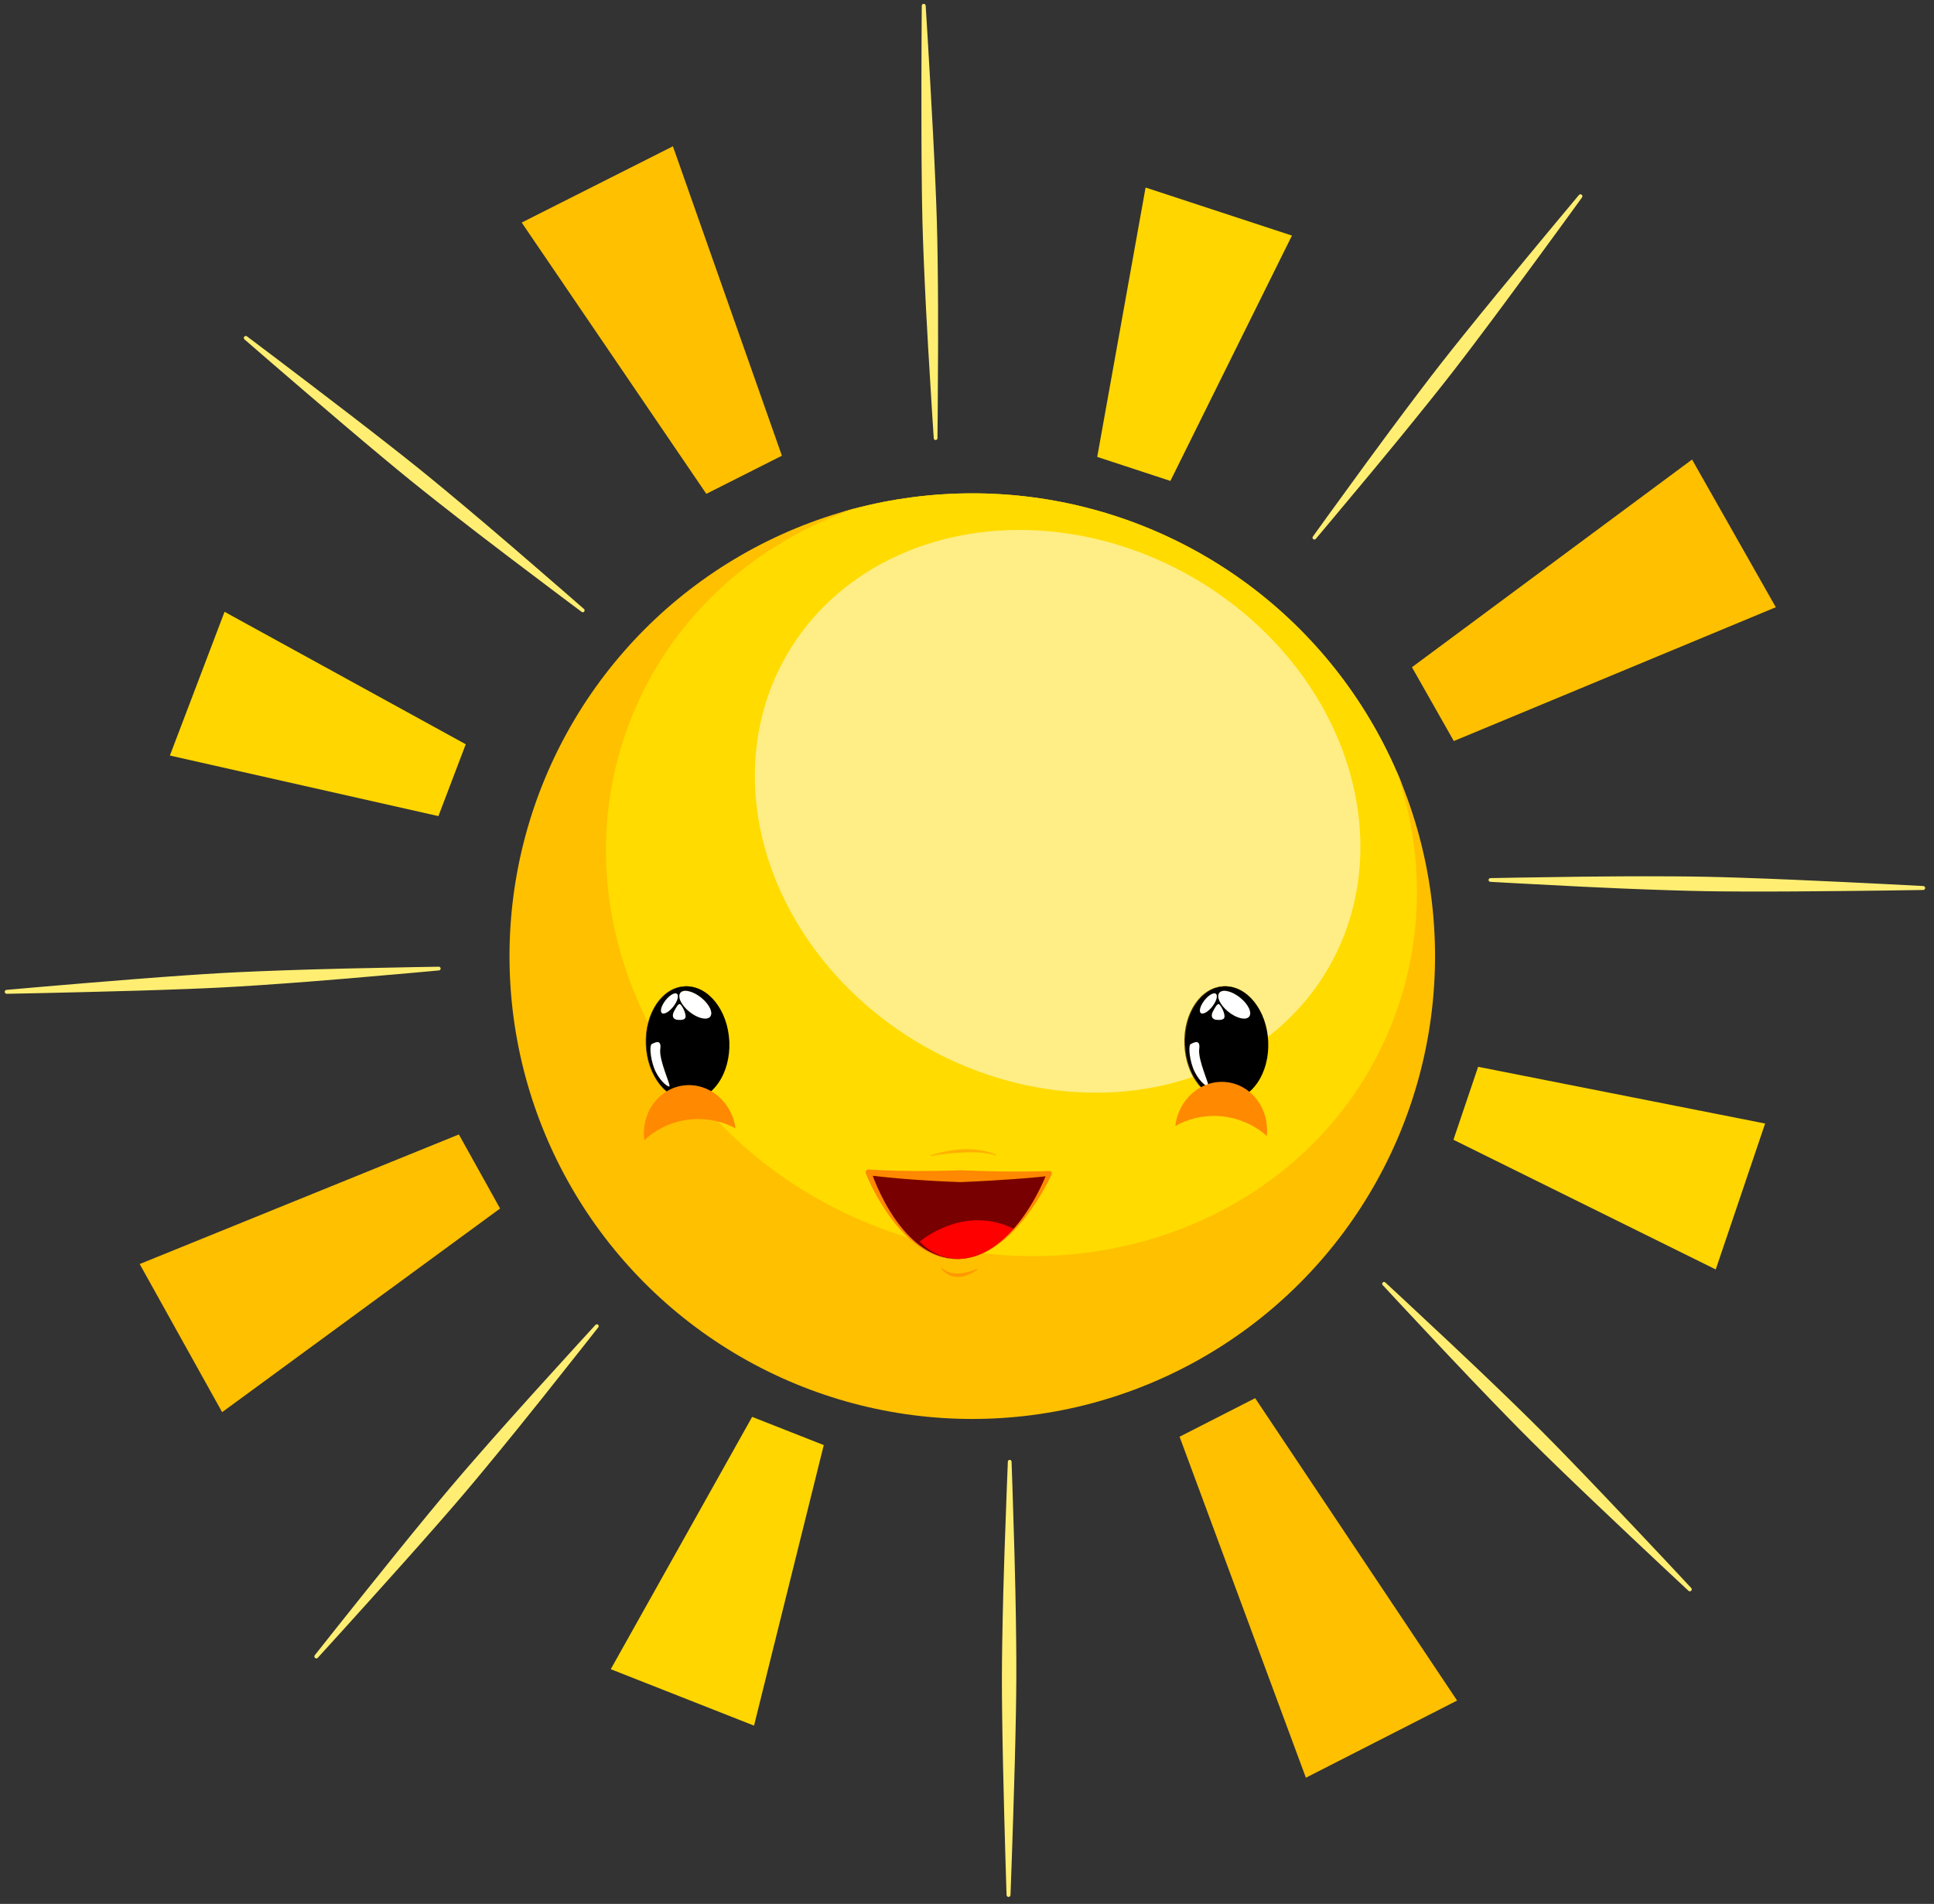 <?xml version="1.0" encoding="UTF-8" standalone="no"?>
<!DOCTYPE svg PUBLIC "-//W3C//DTD SVG 1.1//EN" "http://www.w3.org/Graphics/SVG/1.1/DTD/svg11.dtd">
<svg width="383px" height="377px" version="1.1" xmlns="http://www.w3.org/2000/svg" xmlns:xlink="http://www.w3.org/1999/xlink" xml:space="preserve" xmlns:serif="http://www.serif.com/" style="fill-rule:evenodd;clip-rule:evenodd;stroke-linejoin:round;stroke-miterlimit:2;">
    <rect width="100%" height="100%" fill="#333333" stroke="none"/>
    <g transform="matrix(1,0,0,1,-2071.07,-182.898)">
        <g id="_2big" serif:id="2big" transform="matrix(-0.19,-0.335,0.365,-0.207,2501.41,938.042)">
            <path d="M1622.05,583.383L1534.75,583.383L1556.58,420.048L1600.22,420.048L1622.05,583.383Z" style="fill:rgb(255,192,0);"/>
        </g>
        <g id="_4big" serif:id="4big" transform="matrix(0.343,-0.175,0.199,0.39,1687.17,575.978)">
            <path d="M1622.05,583.383L1534.75,583.383L1556.58,420.048L1600.22,420.048L1622.05,583.383Z" style="fill:rgb(255,192,0);"/>
        </g>
        <g id="_8big" serif:id="8big" transform="matrix(-0.343,0.173,-0.178,-0.352,2834.59,151.706)">
            <path d="M1622.05,583.383L1534.75,583.383L1556.58,420.048L1600.22,420.048L1622.05,583.383Z" style="fill:rgb(255,192,0);"/>
        </g>
        <g id="_6big" serif:id="6big" transform="matrix(0.187,0.336,-0.362,0.202,2022.92,-200.32)">
            <path d="M1622.05,583.383L1534.75,583.383L1556.58,420.048L1600.22,420.048L1622.05,583.383Z" style="fill:rgb(255,192,0);"/>
        </g>
        <g id="_3big" serif:id="3big" transform="matrix(0.112,-0.331,0.333,0.113,2044.69,876.352)">
            <path d="M1622.05,583.383L1534.75,583.383L1556.58,420.048L1600.22,420.048L1622.05,583.383Z" style="fill:rgb(255,214,0);"/>
        </g>
        <g id="_7big" serif:id="7big" transform="matrix(0.124,-0.326,-0.309,-0.117,2094.67,901.092)">
            <path d="M1622.05,583.383L1534.75,583.383L1556.58,420.048L1600.22,420.048L1622.05,583.383Z" style="fill:rgb(255,214,0);"/>
        </g>
        <g id="_1big" serif:id="1big" transform="matrix(0.332,0.109,0.103,-0.312,1728.31,234.76)">
            <path d="M1622.05,583.383L1534.75,583.383L1556.58,420.048L1600.22,420.048L1622.05,583.383Z" style="fill:rgb(255,214,0);"/>
        </g>
        <g id="_5big" serif:id="5big" transform="matrix(0.325,0.128,-0.128,0.323,1767.9,128.547)">
            <path d="M1622.05,583.383L1534.75,583.383L1556.58,420.048L1600.22,420.048L1622.05,583.383Z" style="fill:rgb(255,214,0);"/>
        </g>
        <g id="_1" serif:id="1" transform="matrix(0.154,0.303,-0.303,0.154,2262.6,-138.488)">
            <path d="M1062.18,560.475L834.487,452.512" style="fill:none;"/>
            <path d="M1062.65,559.496C1062.65,559.496 1043.19,549.319 1015.61,535.186C1009.25,531.93 1002.47,528.474 995.38,524.911C986.71,520.556 977.606,516.012 968.294,511.455C962.304,508.524 956.233,505.584 950.133,502.703C944.033,499.822 937.903,497.006 931.835,494.238C922.403,489.934 913.122,485.765 904.253,481.827C865.516,464.627 834.979,451.475 834.979,451.475C834.406,451.204 833.721,451.448 833.45,452.02C833.179,452.593 833.423,453.277 833.995,453.549C833.995,453.549 863.505,468.869 901.339,487.974C910,492.348 919.103,496.896 928.404,501.474C934.388,504.42 940.447,507.384 946.538,510.284C952.629,513.183 958.749,516.023 964.809,518.805C974.23,523.131 983.51,527.304 992.37,531.261C999.618,534.497 1006.59,537.56 1013.13,540.419C1041.53,552.83 1061.72,561.453 1061.72,561.453C1062.26,561.709 1062.91,561.478 1063.16,560.938C1063.42,560.398 1063.19,559.752 1062.65,559.496Z" style="fill:rgb(255,238,114);"/>
        </g>
        <g id="_2" serif:id="2" transform="matrix(-0.074,0.332,-0.332,-0.074,2596.04,-21.804)">
            <path d="M1062.18,560.475L834.487,452.512" style="fill:none;"/>
            <path d="M1062.65,559.496C1062.65,559.496 1043.19,549.319 1015.61,535.186C1009.25,531.93 1002.47,528.474 995.38,524.911C986.71,520.556 977.606,516.012 968.294,511.455C962.304,508.524 956.233,505.584 950.133,502.703C944.033,499.822 937.903,497.006 931.835,494.238C922.403,489.934 913.122,485.765 904.253,481.827C865.516,464.627 834.979,451.475 834.979,451.475C834.406,451.204 833.721,451.448 833.45,452.02C833.179,452.593 833.423,453.277 833.995,453.549C833.995,453.549 863.505,468.869 901.339,487.974C910,492.348 919.103,496.896 928.404,501.474C934.388,504.42 940.447,507.384 946.538,510.284C952.629,513.183 958.749,516.023 964.809,518.805C974.23,523.131 983.51,527.304 992.37,531.261C999.618,534.497 1006.59,537.56 1013.13,540.419C1041.53,552.83 1061.72,561.453 1061.72,561.453C1062.26,561.709 1062.91,561.478 1063.16,560.938C1063.42,560.398 1063.19,559.752 1062.65,559.496Z" style="fill:rgb(255,238,114);"/>
        </g>
        <g id="_3" serif:id="3" transform="matrix(-0.31,0.14,-0.14,-0.31,2773.97,382.189)">
            <path d="M1062.18,560.475L834.487,452.512" style="fill:none;"/>
            <path d="M1062.65,559.496C1062.65,559.496 1043.19,549.319 1015.61,535.186C1009.25,531.93 1002.47,528.474 995.38,524.911C986.71,520.556 977.606,516.012 968.294,511.455C962.304,508.524 956.233,505.584 950.133,502.703C944.033,499.822 937.903,497.006 931.835,494.238C922.403,489.934 913.122,485.765 904.253,481.827C865.516,464.627 834.979,451.475 834.979,451.475C834.406,451.204 833.721,451.448 833.45,452.02C833.179,452.593 833.423,453.277 833.995,453.549C833.995,453.549 863.505,468.869 901.339,487.974C910,492.348 919.103,496.896 928.404,501.474C934.388,504.42 940.447,507.384 946.538,510.284C952.629,513.183 958.749,516.023 964.809,518.805C974.23,523.131 983.51,527.304 992.37,531.261C999.618,534.497 1006.59,537.56 1013.13,540.419C1041.53,552.83 1061.72,561.453 1061.72,561.453C1062.26,561.709 1062.91,561.478 1063.16,560.938C1063.42,560.398 1063.19,559.752 1062.65,559.496Z" style="fill:rgb(255,238,114);"/>
        </g>
        <g id="_4" serif:id="4" transform="matrix(-0.32,-0.114,0.114,-0.32,2621.16,737.552)">
            <path d="M1062.18,560.475L834.487,452.512" style="fill:none;"/>
            <path d="M1062.65,559.496C1062.65,559.496 1043.19,549.319 1015.61,535.186C1009.25,531.93 1002.47,528.474 995.38,524.911C986.71,520.556 977.606,516.012 968.294,511.455C962.304,508.524 956.233,505.584 950.133,502.703C944.033,499.822 937.903,497.006 931.835,494.238C922.403,489.934 913.122,485.765 904.253,481.827C865.516,464.627 834.979,451.475 834.979,451.475C834.406,451.204 833.721,451.448 833.45,452.02C833.179,452.593 833.423,453.277 833.995,453.549C833.995,453.549 863.505,468.869 901.339,487.974C910,492.348 919.103,496.896 928.404,501.474C934.388,504.42 940.447,507.384 946.538,510.284C952.629,513.183 958.749,516.023 964.809,518.805C974.23,523.131 983.51,527.304 992.37,531.261C999.618,534.497 1006.59,537.56 1013.13,540.419C1041.53,552.83 1061.72,561.453 1061.72,561.453C1062.26,561.709 1062.91,561.478 1063.16,560.938C1063.42,560.398 1063.19,559.752 1062.65,559.496Z" style="fill:rgb(255,238,114);"/>
        </g>
        <g id="_5" serif:id="5" transform="matrix(-0.145,-0.308,0.308,-0.145,2252.42,880.767)">
            <path d="M1062.18,560.475L834.487,452.512" style="fill:none;"/>
            <path d="M1062.65,559.496C1062.65,559.496 1043.19,549.319 1015.61,535.186C1009.25,531.93 1002.47,528.474 995.38,524.911C986.71,520.556 977.606,516.012 968.294,511.455C962.304,508.524 956.233,505.584 950.133,502.703C944.033,499.822 937.903,497.006 931.835,494.238C922.403,489.934 913.122,485.765 904.253,481.827C865.516,464.627 834.979,451.475 834.979,451.475C834.406,451.204 833.721,451.448 833.45,452.02C833.179,452.593 833.423,453.277 833.995,453.549C833.995,453.549 863.505,468.869 901.339,487.974C910,492.348 919.103,496.896 928.404,501.474C934.388,504.42 940.447,507.384 946.538,510.284C952.629,513.183 958.749,516.023 964.809,518.805C974.23,523.131 983.51,527.304 992.37,531.261C999.618,534.497 1006.59,537.56 1013.13,540.419C1041.53,552.83 1061.72,561.453 1061.72,561.453C1062.26,561.709 1062.91,561.478 1063.16,560.938C1063.42,560.398 1063.19,559.752 1062.65,559.496Z" style="fill:rgb(255,238,114);"/>
        </g>
        <g id="_6" serif:id="6" transform="matrix(0.088,-0.329,0.329,0.088,1911.4,745.633)">
            <path d="M1062.18,560.475L834.487,452.512" style="fill:none;"/>
            <path d="M1062.65,559.496C1062.65,559.496 1043.19,549.319 1015.61,535.186C1009.25,531.93 1002.47,528.474 995.38,524.911C986.71,520.556 977.606,516.012 968.294,511.455C962.304,508.524 956.233,505.584 950.133,502.703C944.033,499.822 937.903,497.006 931.835,494.238C922.403,489.934 913.122,485.765 904.253,481.827C865.516,464.627 834.979,451.475 834.979,451.475C834.406,451.204 833.721,451.448 833.45,452.02C833.179,452.593 833.423,453.277 833.995,453.549C833.995,453.549 863.505,468.869 901.339,487.974C910,492.348 919.103,496.896 928.404,501.474C934.388,504.42 940.447,507.384 946.538,510.284C952.629,513.183 958.749,516.023 964.809,518.805C974.23,523.131 983.51,527.304 992.37,531.261C999.618,534.497 1006.59,537.56 1013.13,540.419C1041.53,552.83 1061.72,561.453 1061.72,561.453C1062.26,561.709 1062.91,561.478 1063.16,560.938C1063.42,560.398 1063.19,559.752 1062.65,559.496Z" style="fill:rgb(255,238,114);"/>
        </g>
        <g id="_7" serif:id="7" transform="matrix(0.299,-0.162,0.162,0.299,1749.58,379.184)">
            <path d="M1062.18,560.475L834.487,452.512" style="fill:none;"/>
            <path d="M1062.65,559.496C1062.65,559.496 1043.19,549.319 1015.61,535.186C1009.25,531.93 1002.47,528.474 995.38,524.911C986.71,520.556 977.606,516.012 968.294,511.455C962.304,508.524 956.233,505.584 950.133,502.703C944.033,499.822 937.903,497.006 931.835,494.238C922.403,489.934 913.122,485.765 904.253,481.827C865.516,464.627 834.979,451.475 834.979,451.475C834.406,451.204 833.721,451.448 833.45,452.02C833.179,452.593 833.423,453.277 833.995,453.549C833.995,453.549 863.505,468.869 901.339,487.974C910,492.348 919.103,496.896 928.404,501.474C934.388,504.42 940.447,507.384 946.538,510.284C952.629,513.183 958.749,516.023 964.809,518.805C974.23,523.131 983.51,527.304 992.37,531.261C999.618,534.497 1006.59,537.56 1013.13,540.419C1041.53,552.83 1061.72,561.453 1061.72,561.453C1062.26,561.709 1062.91,561.478 1063.16,560.938C1063.42,560.398 1063.19,559.752 1062.65,559.496Z" style="fill:rgb(255,238,114);"/>
        </g>
        <g id="_8" serif:id="8" transform="matrix(0.331,0.08,-0.08,0.331,1879.73,33.273)">
            <path d="M1062.18,560.475L834.487,452.512" style="fill:none;"/>
            <path d="M1062.65,559.496C1062.65,559.496 1043.19,549.319 1015.61,535.186C1009.25,531.93 1002.47,528.474 995.38,524.911C986.71,520.556 977.606,516.012 968.294,511.455C962.304,508.524 956.233,505.584 950.133,502.703C944.033,499.822 937.903,497.006 931.835,494.238C922.403,489.934 913.122,485.765 904.253,481.827C865.516,464.627 834.979,451.475 834.979,451.475C834.406,451.204 833.721,451.448 833.45,452.02C833.179,452.593 833.423,453.277 833.995,453.549C833.995,453.549 863.505,468.869 901.339,487.974C910,492.348 919.103,496.896 928.404,501.474C934.388,504.42 940.447,507.384 946.538,510.284C952.629,513.183 958.749,516.023 964.809,518.805C974.23,523.131 983.51,527.304 992.37,531.261C999.618,534.497 1006.59,537.56 1013.13,540.419C1041.53,552.83 1061.72,561.453 1061.72,561.453C1062.26,561.709 1062.91,561.478 1063.16,560.938C1063.42,560.398 1063.19,559.752 1062.65,559.496Z" style="fill:rgb(255,238,114);"/>
        </g>
        <g transform="matrix(0.52,0,0,0.52,1590.1,34.616)">
            <circle cx="1295.22" cy="649.26" r="176.241" style="fill:rgb(255,192,0);"/>
            <clipPath id="_clip1">
                <circle cx="1295.22" cy="649.26" r="176.241"/>
            </clipPath>
            <g clip-path="url(#_clip1)">
                <g transform="matrix(0.815,0.35,-0.325,0.756,465.521,-327.217)">
                    <circle cx="1295.22" cy="649.26" r="176.241" style="fill:rgb(255,219,0);"/>
                    <path d="M1295.22,472.885C1247.73,472.858 1204.59,491.645 1172.85,522.195C1139.51,554.29 1118.75,599.368 1118.73,649.26C1118.71,699.17 1139.45,744.282 1172.78,776.417C1204.52,807.02 1247.69,825.852 1295.22,825.863C1342.76,825.857 1385.93,807.031 1417.67,776.428C1451.01,744.292 1471.75,699.175 1471.73,649.26C1471.71,599.364 1450.94,554.283 1417.6,522.188C1385.85,491.642 1342.71,472.86 1295.22,472.892L1295.22,472.885ZM1295.22,473.147C1342.63,473.179 1385.67,491.979 1417.33,522.511C1450.54,554.551 1471.22,599.513 1471.19,649.26C1471.17,698.989 1450.48,743.914 1417.25,775.913C1385.6,806.39 1342.59,825.145 1295.22,825.139C1247.86,825.15 1204.84,806.4 1173.19,775.925C1139.95,743.925 1119.25,698.994 1119.24,649.26C1119.21,599.509 1139.89,554.545 1173.11,522.505C1204.77,491.976 1247.82,473.181 1295.22,473.154L1295.22,473.147Z" style="fill:rgb(255,192,0);"/>
                </g>
                <g transform="matrix(0.586,0.337,-0.291,0.506,757.669,-170.905)">
                    <circle cx="1295.22" cy="649.26" r="176.241" style="fill:rgb(255,238,133);"/>
                </g>
                <g>
                    <g transform="matrix(1,0,0,1,-2.766,51.999)">
                        <g transform="matrix(0.005,0.123,-0.09,0.003,1241.45,469.159)">
                            <circle cx="1295.22" cy="649.26" r="176.241"/>
                            <path d="M1295.22,472.864C1251.32,472.833 1211.13,488.887 1180.24,515.452C1142.61,547.814 1118.77,595.774 1118.75,649.26C1118.73,702.767 1142.56,750.772 1180.18,783.187C1211.08,809.803 1251.29,825.905 1295.22,825.918C1339.16,825.911 1379.37,809.817 1410.27,783.202C1447.9,750.787 1471.72,702.773 1471.71,649.26C1471.69,595.769 1447.85,547.804 1410.21,515.444C1379.32,488.883 1339.13,472.836 1295.22,472.873L1295.22,472.864ZM1295.22,473.166C1339.07,473.203 1379.18,489.292 1410.01,515.866C1447.49,548.168 1471.24,595.963 1471.22,649.26C1471.2,702.535 1447.43,750.283 1409.96,782.529C1379.13,809.05 1339.04,825.091 1295.22,825.084C1251.41,825.097 1211.31,809.063 1180.48,782.544C1143,750.297 1119.23,702.542 1119.21,649.26C1119.19,595.958 1142.95,548.158 1180.43,515.858C1211.26,489.288 1251.38,473.206 1295.22,473.175L1295.22,473.166Z" style="fill:rgb(255,192,0);"/>
                        </g>
                        <g transform="matrix(-0.013,0.015,-0.032,-0.026,1230.01,613.211)">
                            <circle cx="1295.22" cy="649.26" r="176.241" style="fill:white;"/>
                            <path d="M1295.22,472.918C1245.98,472.905 1201.38,493.089 1169.31,525.649C1137.97,557.476 1118.6,601.127 1118.55,649.26C1118.51,697.404 1137.81,741.072 1169.11,772.918C1201.18,805.553 1245.88,825.769 1295.22,825.775C1344.56,825.773 1389.28,805.559 1421.36,772.923C1452.66,741.077 1471.96,697.406 1471.92,649.26C1471.87,601.125 1452.49,557.473 1421.14,525.647C1389.07,493.09 1344.46,472.908 1295.22,472.923L1295.22,472.918ZM1295.22,473.116C1344.31,473.131 1388.68,493.301 1420.58,525.777C1451.81,557.581 1471.06,601.187 1471,649.26C1470.97,697.323 1451.64,740.91 1420.36,772.694C1388.48,805.092 1344.21,825.229 1295.22,825.227C1246.23,825.233 1201.95,805.097 1170.06,772.699C1138.78,740.915 1119.45,697.325 1119.41,649.26C1119.36,601.185 1138.62,557.578 1169.86,525.775C1201.76,493.301 1246.13,473.134 1295.22,473.121L1295.22,473.116Z" style="fill:rgb(255,192,0);"/>
                        </g>
                    </g>
                    <g transform="matrix(1,0,0,1,202.377,51.999)">
                        <g transform="matrix(0.005,0.123,-0.09,0.003,1241.45,469.159)">
                            <circle cx="1295.22" cy="649.26" r="176.241"/>
                            <path d="M1295.22,472.864C1251.32,472.833 1211.13,488.887 1180.24,515.452C1142.61,547.814 1118.77,595.774 1118.75,649.26C1118.73,702.767 1142.56,750.772 1180.18,783.187C1211.08,809.803 1251.29,825.905 1295.22,825.918C1339.16,825.911 1379.37,809.817 1410.27,783.202C1447.9,750.787 1471.72,702.773 1471.71,649.26C1471.69,595.769 1447.85,547.804 1410.21,515.444C1379.32,488.883 1339.13,472.836 1295.22,472.873L1295.22,472.864ZM1295.22,473.166C1339.07,473.203 1379.18,489.292 1410.01,515.866C1447.49,548.168 1471.24,595.963 1471.22,649.26C1471.2,702.535 1447.43,750.283 1409.96,782.529C1379.13,809.05 1339.04,825.091 1295.22,825.084C1251.41,825.097 1211.31,809.063 1180.48,782.544C1143,750.297 1119.23,702.542 1119.21,649.26C1119.19,595.958 1142.95,548.158 1180.43,515.858C1211.26,489.288 1251.38,473.206 1295.22,473.175L1295.22,473.166Z" style="fill:rgb(255,192,0);"/>
                        </g>
                        <g transform="matrix(-0.013,0.015,-0.032,-0.026,1230.01,613.211)">
                            <circle cx="1295.22" cy="649.26" r="176.241" style="fill:white;"/>
                            <path d="M1295.22,472.918C1245.98,472.905 1201.38,493.089 1169.31,525.649C1137.97,557.476 1118.6,601.127 1118.55,649.26C1118.51,697.404 1137.81,741.072 1169.11,772.918C1201.18,805.553 1245.88,825.769 1295.22,825.775C1344.56,825.773 1389.28,805.559 1421.36,772.923C1452.66,741.077 1471.96,697.406 1471.92,649.26C1471.87,601.125 1452.49,557.473 1421.14,525.647C1389.07,493.09 1344.46,472.908 1295.22,472.923L1295.22,472.918ZM1295.22,473.116C1344.31,473.131 1388.68,493.301 1420.58,525.777C1451.81,557.581 1471.06,601.187 1471,649.26C1470.97,697.323 1451.64,740.91 1420.36,772.694C1388.48,805.092 1344.21,825.229 1295.22,825.227C1246.23,825.233 1201.95,805.097 1170.06,772.699C1138.78,740.915 1119.45,697.325 1119.41,649.26C1119.36,601.185 1138.62,557.578 1169.86,525.775C1201.76,493.301 1246.13,473.134 1295.22,473.121L1295.22,473.116Z" style="fill:rgb(255,192,0);"/>
                        </g>
                    </g>
                </g>
                <g>
                    <g transform="matrix(1,0,0,1,202.59,51.999)">
                        <g transform="matrix(0.005,0.123,-0.09,0.003,1241.45,469.159)">
                            <circle cx="1295.22" cy="649.26" r="176.241"/>
                            <path d="M1295.22,472.864C1251.32,472.833 1211.13,488.887 1180.24,515.452C1142.61,547.814 1118.77,595.774 1118.75,649.26C1118.73,702.767 1142.56,750.772 1180.18,783.187C1211.08,809.803 1251.29,825.905 1295.22,825.918C1339.16,825.911 1379.37,809.817 1410.27,783.202C1447.9,750.787 1471.72,702.773 1471.71,649.26C1471.69,595.769 1447.85,547.804 1410.21,515.444C1379.32,488.883 1339.13,472.836 1295.22,472.873L1295.22,472.864ZM1295.22,473.166C1339.07,473.203 1379.18,489.292 1410.01,515.866C1447.49,548.168 1471.24,595.963 1471.22,649.26C1471.2,702.535 1447.43,750.283 1409.96,782.529C1379.13,809.05 1339.04,825.091 1295.22,825.084C1251.41,825.097 1211.31,809.063 1180.48,782.544C1143,750.297 1119.23,702.542 1119.21,649.26C1119.19,595.958 1142.95,548.158 1180.43,515.858C1211.26,489.288 1251.38,473.206 1295.22,473.175L1295.22,473.166Z" style="fill:rgb(255,192,0);"/>
                        </g>
                        <g transform="matrix(-0.013,0.015,-0.032,-0.026,1230.01,613.211)">
                            <circle cx="1295.22" cy="649.26" r="176.241" style="fill:white;"/>
                            <path d="M1295.22,472.918C1245.98,472.905 1201.38,493.089 1169.31,525.649C1137.97,557.476 1118.6,601.127 1118.55,649.26C1118.51,697.404 1137.81,741.072 1169.11,772.918C1201.18,805.553 1245.88,825.769 1295.22,825.775C1344.56,825.773 1389.28,805.559 1421.36,772.923C1452.66,741.077 1471.96,697.406 1471.92,649.26C1471.87,601.125 1452.49,557.473 1421.14,525.647C1389.07,493.09 1344.46,472.908 1295.22,472.923L1295.22,472.918ZM1295.22,473.116C1344.31,473.131 1388.68,493.301 1420.58,525.777C1451.81,557.581 1471.06,601.187 1471,649.26C1470.97,697.323 1451.64,740.91 1420.36,772.694C1388.48,805.092 1344.21,825.229 1295.22,825.227C1246.23,825.233 1201.95,805.097 1170.06,772.699C1138.78,740.915 1119.45,697.325 1119.41,649.26C1119.36,601.185 1138.62,557.578 1169.86,525.775C1201.76,493.301 1246.13,473.134 1295.22,473.121L1295.22,473.116Z" style="fill:rgb(255,192,0);"/>
                        </g>
                        <g transform="matrix(-0.016,0.021,-0.009,-0.006,1209.11,591.971)">
                            <circle cx="1295.22" cy="649.26" r="176.241" style="fill:white;"/>
                            <path d="M1295.22,472.775C1248.95,472.714 1206.82,490.523 1175.35,519.679C1157.45,536.26 1143,556.514 1133.19,579.232C1123.92,600.706 1118.78,624.391 1118.78,649.26C1118.78,674.137 1123.9,697.84 1133.17,719.34C1142.98,742.089 1157.43,762.383 1175.33,779.007C1206.8,808.238 1248.94,826.13 1295.22,826.159C1341.51,826.142 1383.65,808.265 1415.12,779.038C1433.02,762.415 1447.48,742.116 1457.28,719.365C1466.56,697.857 1471.68,674.145 1471.68,649.26C1471.67,624.383 1466.54,600.69 1457.26,579.211C1447.45,556.492 1433,536.239 1415.1,519.662C1383.62,490.513 1341.49,472.716 1295.22,472.788L1295.22,472.775ZM1295.22,473.251C1341.45,473.323 1383.54,491.233 1414.98,520.453C1432.81,537.034 1447.22,557.254 1456.99,579.93C1466.16,601.21 1471.25,624.642 1471.25,649.26C1471.24,673.87 1466.15,697.284 1456.97,718.535C1447.19,741.179 1432.79,761.352 1414.95,777.888C1383.52,807.031 1341.44,824.86 1295.22,824.843C1249.01,824.872 1206.92,807.058 1175.49,777.92C1157.65,761.384 1143.24,741.207 1133.46,718.56C1124.29,697.302 1119.19,673.878 1119.18,649.26C1119.18,624.634 1124.27,601.194 1133.44,579.909C1143.22,557.232 1157.62,537.014 1175.46,520.435C1206.9,491.223 1248.99,473.325 1295.22,473.265L1295.22,473.251Z" style="fill:rgb(255,192,0);"/>
                        </g>
                        <g transform="matrix(0,0.018,-0.006,0,1190.33,595.366)">
                            <path d="M1378.74,271.848C1476.01,271.848 1452.06,691.234 1452.06,788.504C1452.06,885.774 1420.28,1246.61 1262.47,988.607C1178.35,851.079 1118.98,746.53 1118.98,649.26C1118.98,551.99 1281.47,271.848 1378.74,271.848Z" style="fill:white;"/>
                            <path d="M1378.74,271.574C1336.82,271.523 1282.77,323.471 1234.84,390.415C1192.34,449.757 1154.65,520.881 1134.44,577.99C1124.48,606.139 1118.77,630.943 1118.76,649.26C1118.76,691.52 1129.9,735.203 1149.41,782.309C1174.89,843.803 1214.63,911.219 1262.34,989.244C1316.93,1078.46 1356.46,1093.72 1384.82,1071.51C1413.14,1049.33 1430.34,989.798 1440.27,929.053C1449.21,874.383 1452.26,818.735 1452.26,788.504C1452.25,728.17 1461.43,543.939 1445.21,412.682C1435.26,332.149 1415.76,271.532 1378.74,271.589L1378.74,271.574ZM1378.74,272.106C1415.64,272.163 1435.06,332.639 1444.94,412.942C1461.1,544.148 1451.86,728.215 1451.85,788.504C1451.85,818.627 1448.79,874.068 1439.86,928.526C1429.97,988.932 1412.86,1048.14 1384.69,1070.17C1356.41,1092.28 1317.01,1076.95 1262.6,987.969C1214.92,910.046 1175.19,842.716 1149.72,781.298C1130.33,734.53 1119.2,691.242 1119.2,649.26C1119.2,631.143 1124.89,606.683 1134.73,578.823C1154.91,521.732 1192.55,450.613 1234.98,391.234C1282.86,324.23 1336.85,272.173 1378.74,272.122L1378.74,272.106Z" style="fill:rgb(255,192,0);"/>
                        </g>
                        <g transform="matrix(-0.017,-0.046,-0.007,0.003,1204.5,696.956)">
                            <path d="M1412.63,204.037C1486.95,-60.382 1473.08,430.497 1473.08,527.767C1473.08,625.036 1392.49,825.501 1295.22,825.501C1197.95,825.501 1117.02,526.268 1117.02,428.998C1117.02,331.728 1337.53,471.198 1412.63,204.037Z" style="fill:white;"/>
                            <path d="M1412.59,203.542C1441.72,99.739 1457.34,112.09 1465.56,171.133C1478.34,262.963 1473.23,468.445 1473.24,527.767C1473.24,547.981 1469.82,572.763 1463.49,599.152C1452.52,644.92 1432.8,696.029 1407.31,738.212C1376.58,789.053 1337.48,826.939 1295.22,827.039C1252.03,827.059 1212.05,768.136 1180.94,694.008C1155.9,634.334 1136.61,564.796 1126,508.35C1122.51,489.762 1119.95,472.572 1118.44,457.608C1117.35,446.864 1116.8,437.219 1116.8,428.998C1116.8,425.254 1117.08,421.788 1117.65,418.644C1118.17,415.776 1118.93,413.145 1119.93,410.765C1123.16,403.086 1128.89,397.851 1136.59,394.182C1173.6,376.542 1256.34,394.648 1325.69,344.386C1360.54,319.121 1392.02,276.595 1412.58,203.513L1412.59,203.542ZM1412.67,204.56C1392.1,277.847 1360.6,320.663 1325.72,346.163C1256.38,396.845 1173.63,379.181 1136.62,397.012C1128.98,400.692 1123.29,405.865 1120.09,413.5C1119.15,415.738 1118.43,418.172 1117.94,420.866C1117.49,423.356 1117.25,426.034 1117.25,428.998C1117.25,436.769 1117.79,445.846 1118.82,455.997C1120.32,470.766 1122.84,487.707 1126.29,506.047C1136.88,562.314 1156.13,631.531 1181.11,691.025C1212.17,765.009 1252.09,823.944 1295.22,823.963C1337.43,824.063 1376.51,786.367 1407.21,735.752C1432.66,693.794 1452.36,642.967 1463.32,597.361C1469.52,571.547 1472.92,547.573 1472.92,527.767C1472.93,490.52 1474.97,395.537 1473.31,307.369C1472.34,255.567 1470.09,206.114 1465.38,172.199C1457.21,113.39 1441.68,101.491 1412.67,204.531L1412.67,204.56Z" style="fill:rgb(255,192,0);"/>
                        </g>
                    </g>
                    <g transform="matrix(1,0,0,1,-2.656,51.999)">
                        <g transform="matrix(0.005,0.123,-0.09,0.003,1241.45,469.159)">
                            <circle cx="1295.22" cy="649.26" r="176.241"/>
                            <path d="M1295.22,472.864C1251.32,472.833 1211.13,488.887 1180.24,515.452C1142.61,547.814 1118.77,595.774 1118.75,649.26C1118.73,702.767 1142.56,750.772 1180.18,783.187C1211.08,809.803 1251.29,825.905 1295.22,825.918C1339.16,825.911 1379.37,809.817 1410.27,783.202C1447.9,750.787 1471.72,702.773 1471.71,649.26C1471.69,595.769 1447.85,547.804 1410.21,515.444C1379.32,488.883 1339.13,472.836 1295.22,472.873L1295.22,472.864ZM1295.22,473.166C1339.07,473.203 1379.18,489.292 1410.01,515.866C1447.49,548.168 1471.24,595.963 1471.22,649.26C1471.2,702.535 1447.43,750.283 1409.96,782.529C1379.13,809.05 1339.04,825.091 1295.22,825.084C1251.41,825.097 1211.31,809.063 1180.48,782.544C1143,750.297 1119.23,702.542 1119.21,649.26C1119.19,595.958 1142.95,548.158 1180.43,515.858C1211.26,489.288 1251.38,473.206 1295.22,473.175L1295.22,473.166Z" style="fill:rgb(255,192,0);"/>
                        </g>
                        <g transform="matrix(-0.013,0.015,-0.032,-0.026,1230.01,613.211)">
                            <circle cx="1295.22" cy="649.26" r="176.241" style="fill:white;"/>
                            <path d="M1295.22,472.918C1245.98,472.905 1201.38,493.089 1169.31,525.649C1137.97,557.476 1118.6,601.127 1118.55,649.26C1118.51,697.404 1137.81,741.072 1169.11,772.918C1201.18,805.553 1245.88,825.769 1295.22,825.775C1344.56,825.773 1389.28,805.559 1421.36,772.923C1452.66,741.077 1471.96,697.406 1471.92,649.26C1471.87,601.125 1452.49,557.473 1421.14,525.647C1389.07,493.09 1344.46,472.908 1295.22,472.923L1295.22,472.918ZM1295.22,473.116C1344.31,473.131 1388.68,493.301 1420.58,525.777C1451.81,557.581 1471.06,601.187 1471,649.26C1470.97,697.323 1451.64,740.91 1420.36,772.694C1388.48,805.092 1344.21,825.229 1295.22,825.227C1246.23,825.233 1201.95,805.097 1170.06,772.699C1138.78,740.915 1119.45,697.325 1119.41,649.26C1119.36,601.185 1138.62,557.578 1169.86,525.775C1201.76,493.301 1246.13,473.134 1295.22,473.121L1295.22,473.116Z" style="fill:rgb(255,192,0);"/>
                        </g>
                        <g transform="matrix(-0.016,0.021,-0.009,-0.006,1209.11,591.971)">
                            <circle cx="1295.22" cy="649.26" r="176.241" style="fill:white;"/>
                            <path d="M1295.22,472.775C1248.95,472.714 1206.82,490.523 1175.35,519.679C1157.45,536.26 1143,556.514 1133.19,579.232C1123.92,600.706 1118.78,624.391 1118.78,649.26C1118.78,674.137 1123.9,697.84 1133.17,719.34C1142.98,742.089 1157.43,762.383 1175.33,779.007C1206.8,808.238 1248.94,826.13 1295.22,826.159C1341.51,826.142 1383.65,808.265 1415.12,779.038C1433.02,762.415 1447.48,742.116 1457.28,719.365C1466.56,697.857 1471.68,674.145 1471.68,649.26C1471.67,624.383 1466.54,600.69 1457.26,579.211C1447.45,556.492 1433,536.239 1415.1,519.662C1383.62,490.513 1341.49,472.716 1295.22,472.788L1295.22,472.775ZM1295.22,473.251C1341.45,473.323 1383.54,491.233 1414.98,520.453C1432.81,537.034 1447.22,557.254 1456.99,579.93C1466.16,601.21 1471.25,624.642 1471.25,649.26C1471.24,673.87 1466.15,697.284 1456.97,718.535C1447.19,741.179 1432.79,761.352 1414.95,777.888C1383.52,807.031 1341.44,824.86 1295.22,824.843C1249.01,824.872 1206.92,807.058 1175.49,777.92C1157.65,761.384 1143.24,741.207 1133.46,718.56C1124.29,697.302 1119.19,673.878 1119.18,649.26C1119.18,624.634 1124.27,601.194 1133.44,579.909C1143.22,557.232 1157.62,537.014 1175.46,520.435C1206.9,491.223 1248.99,473.325 1295.22,473.265L1295.22,473.251Z" style="fill:rgb(255,192,0);"/>
                        </g>
                        <g transform="matrix(0,0.018,-0.006,0,1190.33,595.366)">
                            <path d="M1378.74,271.848C1476.01,271.848 1452.06,691.234 1452.06,788.504C1452.06,885.774 1420.28,1246.61 1262.47,988.607C1178.35,851.079 1118.98,746.53 1118.98,649.26C1118.98,551.99 1281.47,271.848 1378.74,271.848Z" style="fill:white;"/>
                            <path d="M1378.74,271.574C1336.82,271.523 1282.77,323.471 1234.84,390.415C1192.34,449.757 1154.65,520.881 1134.44,577.99C1124.48,606.139 1118.77,630.943 1118.76,649.26C1118.76,691.52 1129.9,735.203 1149.41,782.309C1174.89,843.803 1214.63,911.219 1262.34,989.244C1316.93,1078.46 1356.46,1093.72 1384.82,1071.51C1413.14,1049.33 1430.34,989.798 1440.27,929.053C1449.21,874.383 1452.26,818.735 1452.26,788.504C1452.25,728.17 1461.43,543.939 1445.21,412.682C1435.26,332.149 1415.76,271.532 1378.74,271.589L1378.74,271.574ZM1378.74,272.106C1415.64,272.163 1435.06,332.639 1444.94,412.942C1461.1,544.148 1451.86,728.215 1451.85,788.504C1451.85,818.627 1448.79,874.068 1439.86,928.526C1429.97,988.932 1412.86,1048.14 1384.69,1070.17C1356.41,1092.28 1317.01,1076.95 1262.6,987.969C1214.92,910.046 1175.19,842.716 1149.72,781.298C1130.33,734.53 1119.2,691.242 1119.2,649.26C1119.2,631.143 1124.89,606.683 1134.73,578.823C1154.91,521.732 1192.55,450.613 1234.98,391.234C1282.86,324.23 1336.85,272.173 1378.74,272.122L1378.74,272.106Z" style="fill:rgb(255,192,0);"/>
                        </g>
                        <g transform="matrix(-0.017,-0.046,-0.007,0.003,1204.5,696.956)">
                            <path d="M1412.63,204.037C1486.95,-60.382 1473.08,430.497 1473.08,527.767C1473.08,625.036 1392.49,825.501 1295.22,825.501C1197.95,825.501 1117.02,526.268 1117.02,428.998C1117.02,331.728 1337.53,471.198 1412.63,204.037Z" style="fill:white;"/>
                            <path d="M1412.59,203.542C1441.72,99.739 1457.34,112.09 1465.56,171.133C1478.34,262.963 1473.23,468.445 1473.24,527.767C1473.24,547.981 1469.82,572.763 1463.49,599.152C1452.52,644.92 1432.8,696.029 1407.31,738.212C1376.58,789.053 1337.48,826.939 1295.22,827.039C1252.03,827.059 1212.05,768.136 1180.94,694.008C1155.9,634.334 1136.61,564.796 1126,508.35C1122.51,489.762 1119.95,472.572 1118.44,457.608C1117.35,446.864 1116.8,437.219 1116.8,428.998C1116.8,425.254 1117.08,421.788 1117.65,418.644C1118.17,415.776 1118.93,413.145 1119.93,410.765C1123.16,403.086 1128.89,397.851 1136.59,394.182C1173.6,376.542 1256.34,394.648 1325.69,344.386C1360.54,319.121 1392.02,276.595 1412.58,203.513L1412.59,203.542ZM1412.67,204.56C1392.1,277.847 1360.6,320.663 1325.72,346.163C1256.38,396.845 1173.63,379.181 1136.62,397.012C1128.98,400.692 1123.29,405.865 1120.09,413.5C1119.15,415.738 1118.43,418.172 1117.94,420.866C1117.49,423.356 1117.25,426.034 1117.25,428.998C1117.25,436.769 1117.79,445.846 1118.82,455.997C1120.32,470.766 1122.84,487.707 1126.29,506.047C1136.88,562.314 1156.13,631.531 1181.11,691.025C1212.17,765.009 1252.09,823.944 1295.22,823.963C1337.43,824.063 1376.51,786.367 1407.21,735.752C1432.66,693.794 1452.36,642.967 1463.32,597.361C1469.52,571.547 1472.92,547.573 1472.92,527.767C1472.93,490.52 1474.97,395.537 1473.31,307.369C1472.34,255.567 1470.09,206.114 1465.38,172.199C1457.21,113.39 1441.68,101.491 1412.67,204.531L1412.67,204.56Z" style="fill:rgb(255,192,0);"/>
                        </g>
                    </g>
                </g>
                <g transform="matrix(1.534,0,0,2.19,-2179.14,-179.706)">
                    <path d="M2262.01,416.784C2276.39,416.784 2284.04,416.306 2284.04,416.306C2284.04,416.306 2275.47,431.185 2261.1,431.185C2246.73,431.185 2239.13,416.114 2239.13,416.114C2239.13,416.114 2247.64,416.784 2262.01,416.784Z" style="fill:rgb(121,0,0);"/>
                    <clipPath id="_clip2">
                        <path d="M2262.01,416.784C2276.39,416.784 2284.04,416.306 2284.04,416.306C2284.04,416.306 2275.47,431.185 2261.1,431.185C2246.73,431.185 2239.13,416.114 2239.13,416.114C2239.13,416.114 2247.64,416.784 2262.01,416.784Z"/>
                    </clipPath>
                    <g clip-path="url(#_clip2)">
                        <g transform="matrix(1.253,0,0,0.877,-579.569,49.904)">
                            <path d="M2259.72,431.312C2259.72,431.312 2269.31,423.002 2279.93,429.666C2279.93,429.666 2267.96,439.914 2259.72,431.312Z" style="fill:rgb(255,0,0);"/>
                        </g>
                    </g>
                    <path d="M2262.01,415.753C2257.64,415.858 2253.81,415.891 2250.6,415.88C2243.3,415.853 2239.21,415.62 2239.21,415.62C2238.97,415.601 2238.72,415.671 2238.57,415.805C2238.42,415.939 2238.38,416.118 2238.46,416.28C2238.46,416.28 2242.32,423.282 2249.34,427.692C2252.59,429.734 2256.51,431.24 2261.1,431.192C2263.38,431.194 2265.51,430.814 2267.49,430.195C2269.48,429.573 2271.33,428.702 2273.01,427.694C2275.61,426.143 2277.82,424.27 2279.6,422.503C2282.81,419.312 2284.61,416.467 2284.61,416.467C2284.69,416.328 2284.66,416.17 2284.54,416.05C2284.41,415.93 2284.2,415.864 2283.99,415.878C2283.99,415.878 2280.22,416.027 2273.01,415.971C2269.95,415.947 2266.28,415.877 2262.01,415.753ZM2262.01,417.815C2267.39,417.662 2271.82,417.466 2275.27,417.289C2279.14,417.091 2281.77,416.911 2283.1,416.812C2282.49,417.847 2281.14,419.961 2279.07,422.258C2277.44,424.067 2275.37,425.987 2272.88,427.583C2271.25,428.626 2269.44,429.533 2267.47,430.172C2265.51,430.809 2263.37,431.175 2261.1,431.177C2256.56,431.13 2252.71,429.593 2249.62,427.483C2244.32,423.874 2241.21,418.65 2240.18,416.711C2241.87,416.857 2245.41,417.133 2250.52,417.39C2253.75,417.553 2257.6,417.709 2262.01,417.815Z" style="fill:rgb(255,137,0);"/>
                </g>
                <g transform="matrix(-0.211,1.89,-1.641,-0.18,2593.63,-3726.53)">
                    <path d="M2391.05,415.454C2385.61,415.454 2381.19,420.204 2381.19,426.055C2381.19,431.906 2385.61,436.656 2391.05,436.656C2389.42,434.183 2388.1,430.284 2388.1,426.055C2388.1,421.826 2389.42,417.928 2391.05,415.454Z" style="fill:rgb(255,137,0);"/>
                </g>
                <g transform="matrix(1.922,0,0,1.922,-3055.57,-66.519)">
                    <path d="M2255.55,412.012C2255.55,412.012 2256.65,411.783 2258.3,411.593C2258.86,411.528 2259.49,411.468 2260.15,411.418C2260.64,411.38 2261.16,411.351 2261.69,411.326C2262.19,411.302 2262.7,411.281 2263.22,411.275C2264.07,411.265 2264.93,411.289 2265.78,411.384C2266.64,411.48 2267.49,411.638 2268.29,411.901C2268.33,411.919 2268.38,411.896 2268.4,411.851C2268.42,411.805 2268.39,411.753 2268.35,411.736C2267.18,411.225 2265.87,410.916 2264.54,410.765C2263.93,410.696 2263.31,410.661 2262.7,410.655C2262.44,410.652 2262.18,410.656 2261.92,410.666C2261.56,410.68 2261.21,410.705 2260.87,410.738C2260.33,410.791 2259.8,410.862 2259.31,410.942C2258.75,411.034 2258.23,411.139 2257.77,411.243C2256.39,411.553 2255.5,411.85 2255.5,411.85C2255.46,411.862 2255.43,411.908 2255.44,411.953C2255.45,411.997 2255.5,412.024 2255.55,412.012Z" style="fill:rgb(255,177,0);"/>
                </g>
                <g transform="matrix(-1.046,-0.054,0.142,-2.745,3597.78,2021.06)">
                    <path d="M2255.62,411.982C2255.62,411.982 2256.72,411.75 2258.34,411.543C2258.91,411.47 2259.54,411.403 2260.21,411.346C2260.71,411.303 2261.23,411.27 2261.77,411.244C2262.28,411.22 2262.8,411.202 2263.33,411.203C2264.17,411.204 2265.03,411.243 2265.88,411.359C2266.66,411.466 2267.44,411.623 2268.19,411.866C2268.26,411.892 2268.37,411.892 2268.44,411.866C2268.51,411.84 2268.51,411.798 2268.44,411.771C2267.37,411.285 2266.14,410.999 2264.85,410.851C2264.17,410.772 2263.47,410.737 2262.79,410.731C2262.49,410.728 2262.19,410.733 2261.9,410.745C2261.5,410.76 2261.11,410.786 2260.74,410.821C2260.15,410.875 2259.6,410.946 2259.08,411.029C2258.35,411.145 2257.71,411.279 2257.16,411.405C2256.4,411.585 2255.85,411.746 2255.59,411.826L2255.43,411.878C2255.43,411.878 2255.51,411.867 2255.51,411.867C2255.35,411.899 2255.33,411.939 2255.39,411.968C2255.44,411.996 2255.55,412.003 2255.62,411.982Z" style="fill:rgb(255,153,0);"/>
                </g>
                <g transform="matrix(0.25,1.886,-1.637,0.212,1287.38,-3882.74)">
                    <path d="M2391.05,415.454C2385.61,415.454 2381.19,420.204 2381.19,426.055C2381.19,431.906 2385.61,436.656 2391.05,436.656C2389.42,434.183 2388.1,430.284 2388.1,426.055C2388.1,421.826 2389.42,417.928 2391.05,415.454Z" style="fill:rgb(255,137,0);"/>
                </g>
            </g>
        </g>
    </g>
</svg>
